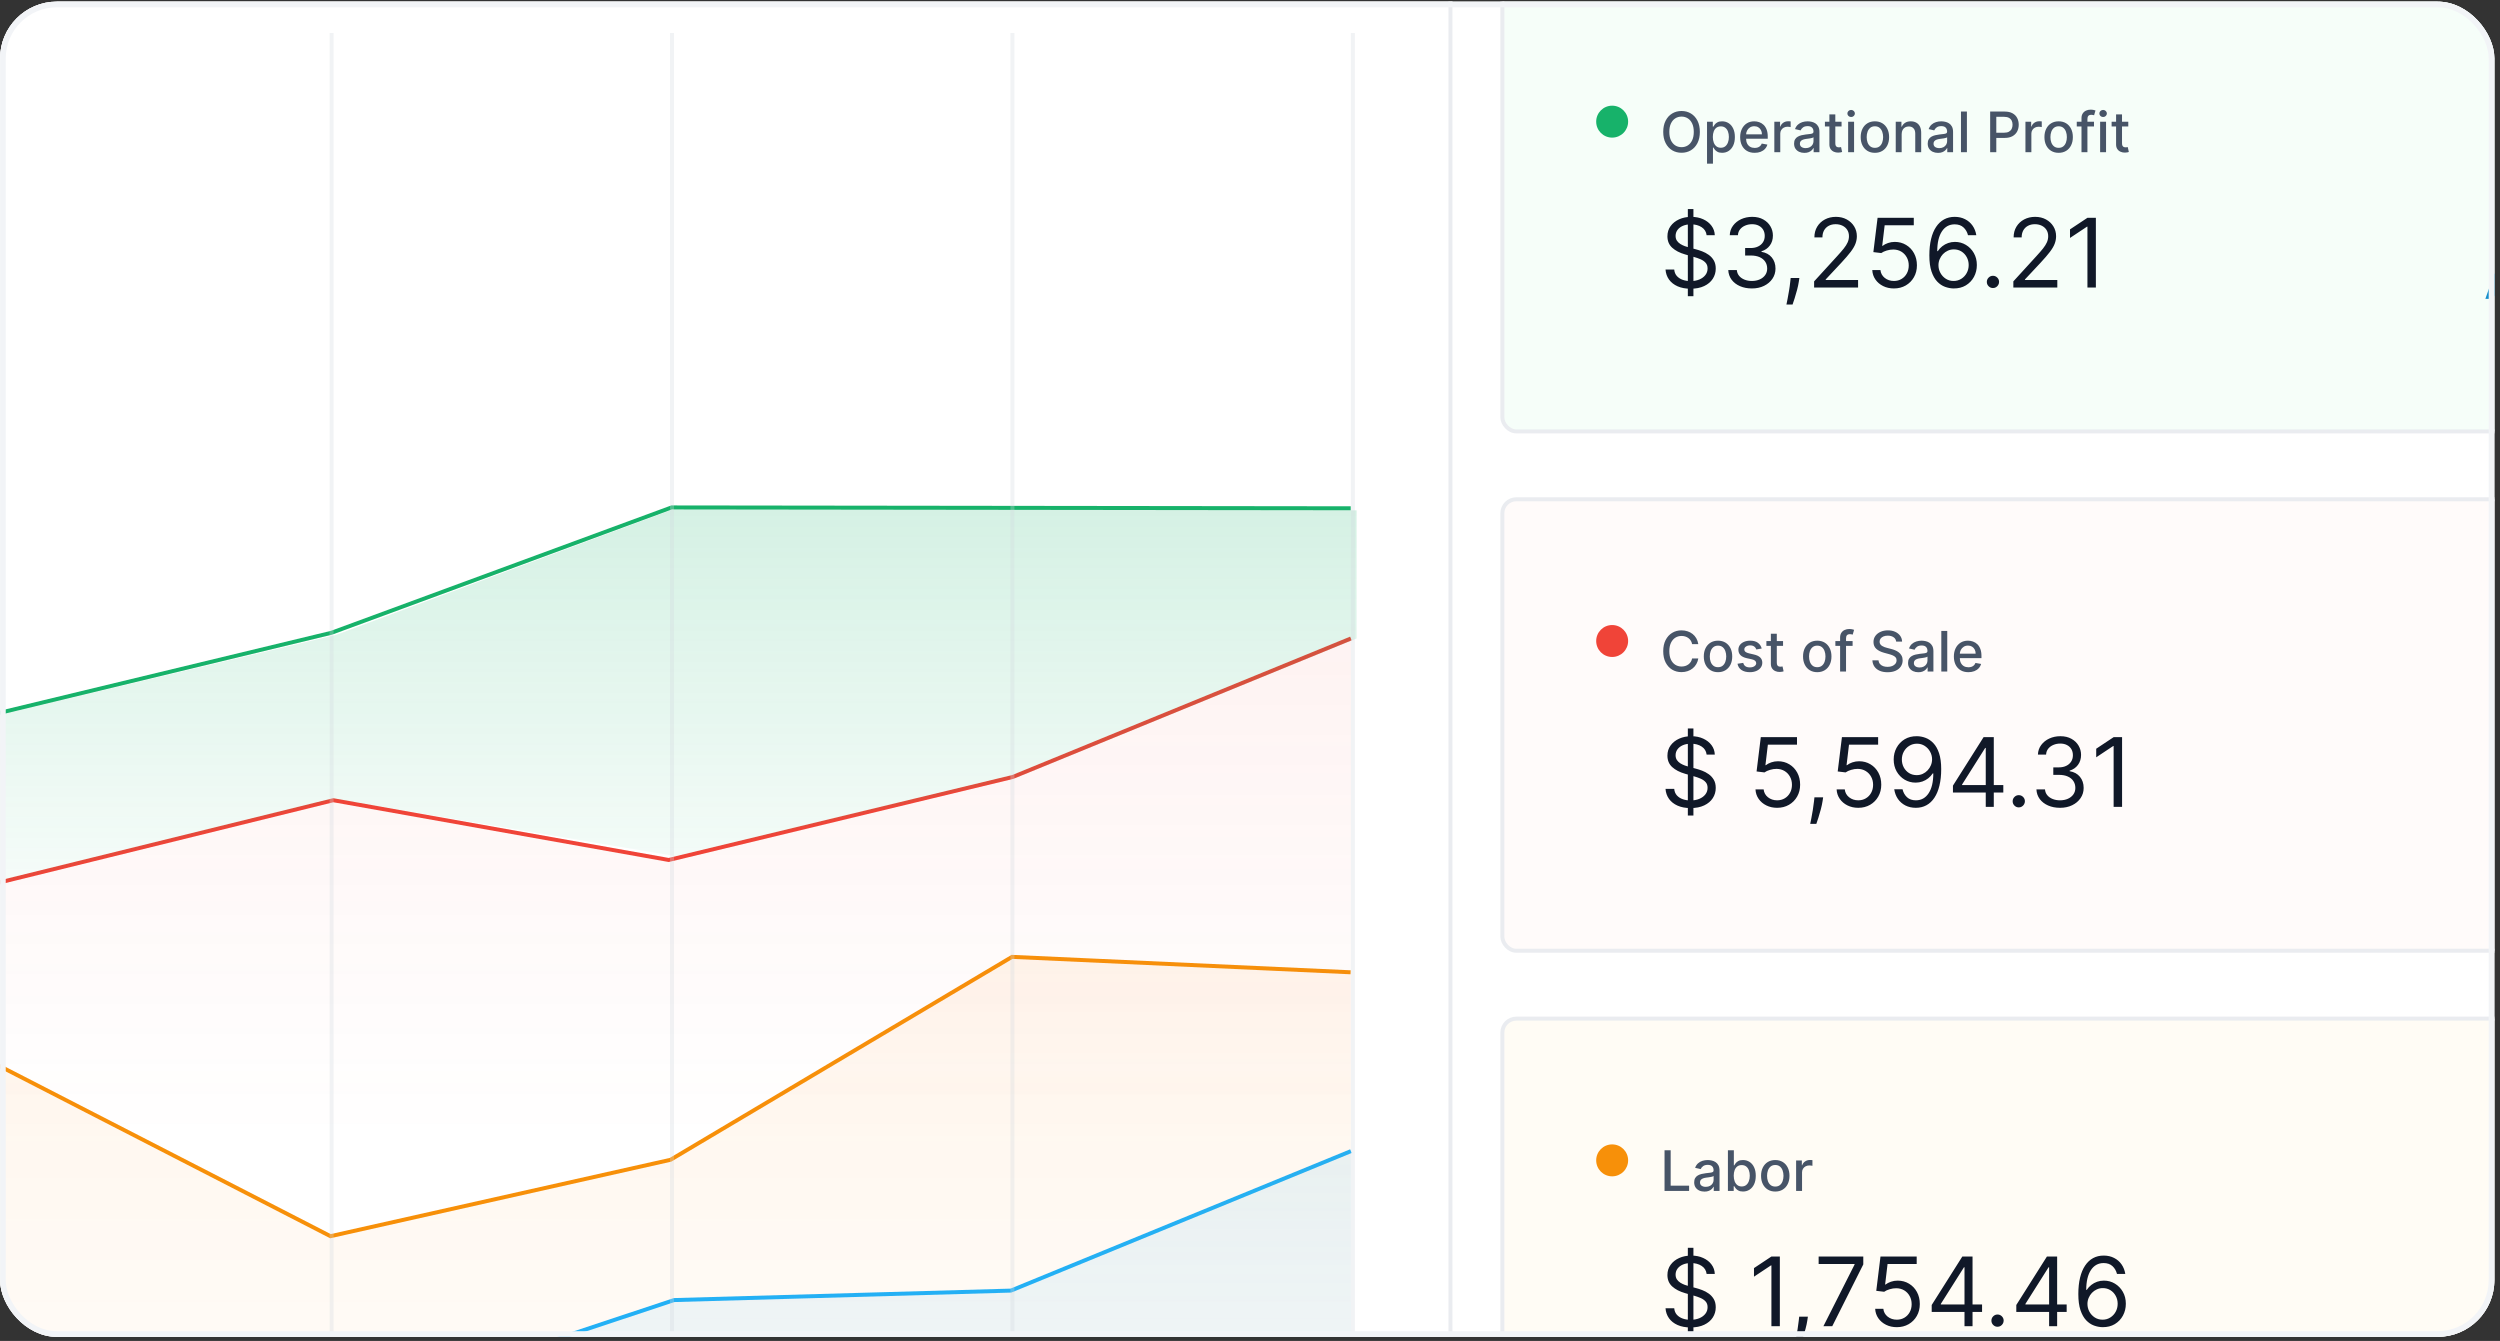<svg width="440" height="236" viewBox="0 0 440 236" fill="none" xmlns="http://www.w3.org/2000/svg">
<rect x="0" y="0" width="440" height="236" fill="#333333" stroke="none"/>
<g clip-path="url(#clip0_1_47569)">
<rect x="0.011" y="0.287" width="439" height="235" rx="10" fill="white"/>
<g clip-path="url(#clip1_1_47569)">
<g clip-path="url(#clip2_1_47569)">
<rect x="-438.369" y="-95.295" width="694" height="444" rx="2.811" fill="white"/>
<path opacity="0.4" d="M-361.446 267.406L-420.568 231.243V305.718H237.758V202.6L178.009 227.454L118.353 228.812L58.502 248.529L-1.486 272.835L-61.365 254.313L-121.387 253.059L-181.313 216.479L-240.987 223.659L-300.996 237.913L-361.446 267.406Z" fill="url(#paint0_linear_1_47569)" fill-opacity="0.5"/>
<path d="M-420.568 231.243L-360.62 267.406L-301.078 237.731L-241.151 223.476L-181.44 216.196L-121.24 252.895L-61.288 254.271L-1.446 273.013L58.787 248.689L118.637 228.812L177.917 227.146L237.758 202.6" stroke="#1AB2FF" stroke-width="0.703"/>
<path opacity="0.4" d="M-360.85 158.021L-420.568 199.705V305.687H237.727V171.061L178.374 168.2L117.85 204.103L58.106 217.728L-1.495 187.028L-61.583 225.176L-121.183 231.353L-241.321 198.292L-301.196 156.924L-360.85 158.021Z" fill="url(#paint1_linear_1_47569)" fill-opacity="0.2"/>
<path d="M-420.568 199.737L-360.637 158.184L-300.929 156.986L-241.081 198.484L-181.103 215.69L-121.126 231.305L-61.536 225.377L-1.171 187.061L58.161 217.569L118.009 204.123L178.116 168.409L237.706 171.122" stroke="#F79009" stroke-width="0.703"/>
<path opacity="0.4" d="M-360.81 120.958L-420.568 135.287V200.451H237.758V112.372L178.435 136.968L117.688 151.133L58.416 140.817L-1.154 155.82L-61.363 157.424L-180.817 132.043L-240.951 122.36L-300.64 93.039L-360.81 120.958Z" fill="url(#paint2_linear_1_47569)" fill-opacity="0.2"/>
<path d="M-420.568 135.287L-360.739 120.825L-300.64 92.867L-241.26 121.841L-180.972 131.697L-61.386 157.674L-1.332 155.621L58.661 140.839L117.688 151.355L178.237 136.747L237.758 112.372" stroke="#F04438" stroke-width="0.703"/>
<path d="M-420.568 112.373L-360.259 91.755L-300.894 75.973L-241.091 103.379L-181.21 85.674L-61.433 100.25L-1.492 125.806L58.336 111.367L118.204 89.306L237.727 89.458" stroke="#17B26A" stroke-width="0.703"/>
<path d="M-420.579 134.929V112.014L-360.303 91.562L-300.733 76.012L-240.861 103.731L-180.782 85.987C-132.425 91.274 -109.198 95.08 -60.841 100.367L-0.724 125.961L59.149 111.736L118.988 89.434L238.758 89.815V112.372L179.137 136.766L118.98 150.704L59.18 140.667L-0.877 155.622L-60.841 157.378L-180.925 131.352L-240.995 121.669L-300.126 92.868L-360.303 120.431L-420.579 134.929Z" fill="url(#paint3_linear_1_47569)" fill-opacity="0.2"/>
<line opacity="0.3" x1="58.361" y1="5.809" x2="58.361" y2="300.719" stroke="#D0D5DD" stroke-width="0.703"/>
<line opacity="0.3" x1="118.275" y1="5.809" x2="118.275" y2="300.719" stroke="#D0D5DD" stroke-width="0.703"/>
<line opacity="0.3" x1="178.19" y1="5.809" x2="178.19" y2="300.719" stroke="#D0D5DD" stroke-width="0.703"/>
<line opacity="0.3" x1="238.105" y1="5.809" x2="238.105" y2="300.719" stroke="#D0D5DD" stroke-width="0.703"/>
</g>
<rect x="-438.018" y="-94.944" width="693.297" height="443.297" rx="2.46" stroke="#EAECF0" stroke-width="0.703"/>
<rect x="264.415" y="-3.535" width="252.28" height="79.461" rx="2.46" fill="#F6FEF9"/>
<rect x="264.415" y="-3.535" width="252.28" height="79.461" rx="2.46" stroke="#EAECF0" stroke-width="0.703"/>
<circle cx="283.74" cy="21.41" r="2.811" fill="#17B26A"/>
<path d="M299.174 23.212C299.174 23.976 299.034 24.632 298.755 25.182C298.475 25.729 298.092 26.151 297.606 26.447C297.121 26.74 296.57 26.887 295.953 26.887C295.333 26.887 294.78 26.74 294.294 26.447C293.809 26.151 293.427 25.728 293.148 25.178C292.868 24.629 292.728 23.973 292.728 23.212C292.728 22.448 292.868 21.792 293.148 21.245C293.427 20.695 293.809 20.273 294.294 19.98C294.78 19.684 295.333 19.536 295.953 19.536C296.57 19.536 297.121 19.684 297.606 19.98C298.092 20.273 298.475 20.695 298.755 21.245C299.034 21.792 299.174 22.448 299.174 23.212ZM298.105 23.212C298.105 22.629 298.011 22.139 297.822 21.741C297.636 21.34 297.38 21.037 297.054 20.832C296.73 20.625 296.363 20.521 295.953 20.521C295.541 20.521 295.173 20.625 294.849 20.832C294.525 21.037 294.269 21.34 294.08 21.741C293.894 22.139 293.801 22.629 293.801 23.212C293.801 23.794 293.894 24.285 294.08 24.686C294.269 25.084 294.525 25.387 294.849 25.594C295.173 25.799 295.541 25.902 295.953 25.902C296.363 25.902 296.73 25.799 297.054 25.594C297.38 25.387 297.636 25.084 297.822 24.686C298.011 24.285 298.105 23.794 298.105 23.212ZM300.436 28.801V21.423H301.456V22.293H301.544C301.604 22.181 301.692 22.052 301.806 21.905C301.92 21.758 302.078 21.63 302.281 21.521C302.484 21.409 302.751 21.353 303.084 21.353C303.518 21.353 303.904 21.462 304.244 21.681C304.584 21.9 304.851 22.216 305.044 22.628C305.24 23.04 305.338 23.536 305.338 24.116C305.338 24.696 305.241 25.194 305.048 25.608C304.855 26.02 304.589 26.338 304.251 26.562C303.914 26.783 303.528 26.894 303.095 26.894C302.769 26.894 302.502 26.839 302.295 26.73C302.09 26.62 301.929 26.492 301.813 26.345C301.696 26.199 301.607 26.068 301.544 25.954H301.481V28.801H300.436ZM301.46 24.106C301.46 24.483 301.515 24.814 301.624 25.098C301.734 25.382 301.892 25.605 302.099 25.765C302.307 25.924 302.56 26.003 302.861 26.003C303.173 26.003 303.434 25.92 303.643 25.755C303.853 25.587 304.011 25.36 304.119 25.074C304.228 24.787 304.283 24.465 304.283 24.106C304.283 23.752 304.229 23.434 304.122 23.152C304.017 22.87 303.859 22.648 303.647 22.485C303.437 22.322 303.175 22.24 302.861 22.24C302.558 22.24 302.302 22.318 302.092 22.474C301.885 22.63 301.728 22.848 301.621 23.128C301.513 23.407 301.46 23.733 301.46 24.106ZM308.821 26.897C308.292 26.897 307.837 26.784 307.455 26.558C307.075 26.33 306.782 26.01 306.575 25.598C306.37 25.183 306.267 24.698 306.267 24.141C306.267 23.591 306.37 23.107 306.575 22.688C306.782 22.268 307.071 21.941 307.441 21.706C307.814 21.471 308.249 21.353 308.748 21.353C309.051 21.353 309.344 21.403 309.628 21.503C309.912 21.603 310.167 21.761 310.393 21.975C310.619 22.189 310.797 22.467 310.928 22.81C311.058 23.15 311.123 23.563 311.123 24.05V24.42H306.858V23.638H310.1C310.1 23.363 310.044 23.119 309.932 22.908C309.82 22.693 309.663 22.524 309.46 22.401C309.26 22.278 309.025 22.216 308.755 22.216C308.461 22.216 308.205 22.288 307.986 22.432C307.77 22.575 307.602 22.761 307.483 22.991C307.367 23.22 307.308 23.468 307.308 23.736V24.347C307.308 24.706 307.371 25.011 307.497 25.262C307.625 25.514 307.803 25.706 308.032 25.839C308.26 25.969 308.526 26.034 308.832 26.034C309.03 26.034 309.21 26.006 309.373 25.951C309.536 25.892 309.677 25.806 309.796 25.692C309.915 25.578 310.005 25.437 310.068 25.269L311.057 25.448C310.978 25.739 310.836 25.994 310.631 26.213C310.428 26.429 310.173 26.598 309.866 26.719C309.561 26.838 309.212 26.897 308.821 26.897ZM312.282 26.789V21.423H313.292V22.275H313.348C313.446 21.986 313.618 21.759 313.865 21.594C314.114 21.426 314.396 21.342 314.711 21.342C314.776 21.342 314.853 21.345 314.941 21.349C315.032 21.354 315.103 21.36 315.154 21.367V22.366C315.112 22.354 315.038 22.342 314.931 22.328C314.824 22.311 314.716 22.303 314.609 22.303C314.362 22.303 314.142 22.356 313.949 22.46C313.758 22.563 313.607 22.706 313.495 22.89C313.383 23.072 313.327 23.279 313.327 23.512V26.789H312.282ZM317.572 26.908C317.232 26.908 316.924 26.845 316.65 26.719C316.375 26.591 316.157 26.406 315.996 26.164C315.838 25.922 315.759 25.625 315.759 25.273C315.759 24.97 315.817 24.721 315.933 24.525C316.05 24.329 316.207 24.175 316.405 24.061C316.603 23.946 316.824 23.86 317.069 23.802C317.313 23.744 317.563 23.7 317.816 23.669C318.138 23.632 318.399 23.602 318.599 23.578C318.799 23.553 318.945 23.512 319.036 23.456C319.127 23.4 319.172 23.309 319.172 23.184V23.159C319.172 22.854 319.086 22.618 318.913 22.45C318.743 22.282 318.49 22.198 318.152 22.198C317.8 22.198 317.523 22.276 317.32 22.432C317.12 22.586 316.981 22.757 316.905 22.946L315.923 22.722C316.039 22.396 316.209 22.133 316.433 21.933C316.659 21.73 316.919 21.584 317.212 21.493C317.506 21.399 317.814 21.353 318.138 21.353C318.352 21.353 318.579 21.378 318.819 21.43C319.061 21.479 319.287 21.57 319.497 21.702C319.709 21.835 319.882 22.025 320.017 22.272C320.153 22.516 320.22 22.834 320.22 23.226V26.789H319.2V26.055H319.158C319.09 26.191 318.989 26.323 318.854 26.454C318.719 26.584 318.545 26.692 318.334 26.779C318.122 26.865 317.868 26.908 317.572 26.908ZM317.799 26.069C318.088 26.069 318.335 26.012 318.54 25.898C318.747 25.784 318.904 25.635 319.011 25.451C319.121 25.265 319.176 25.066 319.176 24.854V24.162C319.138 24.199 319.066 24.234 318.959 24.267C318.854 24.297 318.734 24.324 318.599 24.347C318.464 24.368 318.332 24.388 318.204 24.406C318.076 24.423 317.969 24.437 317.883 24.448C317.68 24.474 317.495 24.517 317.327 24.578C317.162 24.638 317.029 24.726 316.929 24.84C316.831 24.951 316.782 25.101 316.782 25.287C316.782 25.545 316.878 25.741 317.069 25.874C317.26 26.004 317.503 26.069 317.799 26.069ZM324.116 21.423V22.261H321.185V21.423H324.116ZM321.971 20.137H323.016V25.213C323.016 25.416 323.046 25.569 323.107 25.671C323.167 25.771 323.245 25.84 323.341 25.877C323.439 25.912 323.545 25.93 323.659 25.93C323.743 25.93 323.816 25.924 323.879 25.912C323.942 25.901 323.991 25.891 324.026 25.884L324.214 26.747C324.154 26.77 324.068 26.794 323.956 26.817C323.844 26.843 323.704 26.857 323.536 26.859C323.262 26.864 323.005 26.815 322.768 26.712C322.53 26.61 322.338 26.451 322.191 26.237C322.045 26.023 321.971 25.754 321.971 25.43V20.137ZM325.272 26.789V21.423H326.317V26.789H325.272ZM325.8 20.595C325.618 20.595 325.462 20.534 325.331 20.413C325.203 20.29 325.139 20.143 325.139 19.973C325.139 19.8 325.203 19.654 325.331 19.533C325.462 19.409 325.618 19.348 325.8 19.348C325.981 19.348 326.136 19.409 326.264 19.533C326.395 19.654 326.46 19.8 326.46 19.973C326.46 20.143 326.395 20.29 326.264 20.413C326.136 20.534 325.981 20.595 325.8 20.595ZM329.982 26.897C329.479 26.897 329.04 26.782 328.665 26.552C328.29 26.321 327.999 25.998 327.792 25.584C327.585 25.169 327.481 24.685 327.481 24.13C327.481 23.574 327.585 23.087 327.792 22.67C327.999 22.253 328.29 21.929 328.665 21.699C329.04 21.468 329.479 21.353 329.982 21.353C330.485 21.353 330.924 21.468 331.299 21.699C331.674 21.929 331.966 22.253 332.173 22.67C332.38 23.087 332.484 23.574 332.484 24.13C332.484 24.685 332.38 25.169 332.173 25.584C331.966 25.998 331.674 26.321 331.299 26.552C330.924 26.782 330.485 26.897 329.982 26.897ZM329.986 26.02C330.312 26.02 330.582 25.934 330.796 25.762C331.011 25.59 331.169 25.36 331.272 25.074C331.376 24.787 331.429 24.472 331.429 24.127C331.429 23.785 331.376 23.47 331.272 23.184C331.169 22.895 331.011 22.663 330.796 22.488C330.582 22.314 330.312 22.226 329.986 22.226C329.657 22.226 329.385 22.314 329.168 22.488C328.954 22.663 328.794 22.895 328.69 23.184C328.587 23.47 328.536 23.785 328.536 24.127C328.536 24.472 328.587 24.787 328.69 25.074C328.794 25.36 328.954 25.59 329.168 25.762C329.385 25.934 329.657 26.02 329.986 26.02ZM334.694 23.603V26.789H333.65V21.423H334.653V22.296H334.719C334.842 22.012 335.036 21.784 335.299 21.611C335.564 21.439 335.899 21.353 336.302 21.353C336.667 21.353 336.987 21.43 337.262 21.584C337.537 21.735 337.75 21.961 337.902 22.261C338.053 22.562 338.129 22.933 338.129 23.376V26.789H337.084V23.502C337.084 23.113 336.983 22.809 336.78 22.59C336.578 22.368 336.299 22.258 335.945 22.258C335.703 22.258 335.488 22.31 335.299 22.415C335.113 22.52 334.965 22.674 334.855 22.876C334.748 23.076 334.694 23.319 334.694 23.603ZM341.091 26.908C340.751 26.908 340.444 26.845 340.169 26.719C339.894 26.591 339.676 26.406 339.516 26.164C339.357 25.922 339.278 25.625 339.278 25.273C339.278 24.97 339.336 24.721 339.453 24.525C339.569 24.329 339.727 24.175 339.924 24.061C340.122 23.946 340.344 23.86 340.588 23.802C340.833 23.744 341.082 23.7 341.336 23.669C341.657 23.632 341.918 23.602 342.119 23.578C342.319 23.553 342.464 23.512 342.555 23.456C342.646 23.4 342.691 23.309 342.691 23.184V23.159C342.691 22.854 342.605 22.618 342.433 22.45C342.263 22.282 342.009 22.198 341.671 22.198C341.32 22.198 341.042 22.276 340.84 22.432C340.64 22.586 340.501 22.757 340.424 22.946L339.442 22.722C339.559 22.396 339.729 22.133 339.952 21.933C340.178 21.73 340.438 21.584 340.732 21.493C341.025 21.399 341.334 21.353 341.657 21.353C341.872 21.353 342.099 21.378 342.339 21.43C342.581 21.479 342.807 21.57 343.016 21.702C343.228 21.835 343.402 22.025 343.537 22.272C343.672 22.516 343.74 22.834 343.74 23.226V26.789H342.719V26.055H342.678C342.61 26.191 342.509 26.323 342.374 26.454C342.238 26.584 342.065 26.692 341.853 26.779C341.641 26.865 341.387 26.908 341.091 26.908ZM341.318 26.069C341.607 26.069 341.854 26.012 342.059 25.898C342.266 25.784 342.424 25.635 342.531 25.451C342.64 25.265 342.695 25.066 342.695 24.854V24.162C342.658 24.199 342.586 24.234 342.478 24.267C342.374 24.297 342.254 24.324 342.119 24.347C341.983 24.368 341.852 24.388 341.724 24.406C341.596 24.423 341.488 24.437 341.402 24.448C341.2 24.474 341.015 24.517 340.847 24.578C340.681 24.638 340.549 24.726 340.449 24.84C340.351 24.951 340.302 25.101 340.302 25.287C340.302 25.545 340.397 25.741 340.588 25.874C340.779 26.004 341.023 26.069 341.318 26.069ZM346.176 19.634V26.789H345.131V19.634H346.176ZM350.268 26.789V19.634H352.819C353.375 19.634 353.837 19.735 354.202 19.938C354.568 20.141 354.842 20.418 355.023 20.77C355.205 21.119 355.296 21.512 355.296 21.95C355.296 22.39 355.204 22.787 355.02 23.138C354.838 23.488 354.563 23.765 354.195 23.97C353.83 24.172 353.37 24.274 352.815 24.274H351.061V23.358H352.717C353.069 23.358 353.354 23.298 353.573 23.177C353.792 23.053 353.953 22.886 354.056 22.674C354.158 22.462 354.209 22.221 354.209 21.95C354.209 21.68 354.158 21.44 354.056 21.231C353.953 21.021 353.791 20.857 353.57 20.738C353.351 20.619 353.062 20.56 352.703 20.56H351.348V26.789H350.268ZM356.478 26.789V21.423H357.487V22.275H357.543C357.641 21.986 357.813 21.759 358.06 21.594C358.309 21.426 358.591 21.342 358.906 21.342C358.971 21.342 359.048 21.345 359.136 21.349C359.227 21.354 359.298 21.36 359.349 21.367V22.366C359.307 22.354 359.233 22.342 359.126 22.328C359.019 22.311 358.911 22.303 358.804 22.303C358.557 22.303 358.337 22.356 358.144 22.46C357.953 22.563 357.802 22.706 357.69 22.89C357.578 23.072 357.522 23.279 357.522 23.512V26.789H356.478ZM362.322 26.897C361.819 26.897 361.379 26.782 361.004 26.552C360.629 26.321 360.338 25.998 360.131 25.584C359.924 25.169 359.82 24.685 359.82 24.13C359.82 23.574 359.924 23.087 360.131 22.67C360.338 22.253 360.629 21.929 361.004 21.699C361.379 21.468 361.819 21.353 362.322 21.353C362.825 21.353 363.264 21.468 363.639 21.699C364.014 21.929 364.305 22.253 364.512 22.67C364.719 23.087 364.823 23.574 364.823 24.13C364.823 24.685 364.719 25.169 364.512 25.584C364.305 25.998 364.014 26.321 363.639 26.552C363.264 26.782 362.825 26.897 362.322 26.897ZM362.325 26.02C362.651 26.02 362.921 25.934 363.136 25.762C363.35 25.59 363.508 25.36 363.611 25.074C363.716 24.787 363.768 24.472 363.768 24.127C363.768 23.785 363.716 23.47 363.611 23.184C363.508 22.895 363.35 22.663 363.136 22.488C362.921 22.314 362.651 22.226 362.325 22.226C361.997 22.226 361.724 22.314 361.508 22.488C361.293 22.663 361.134 22.895 361.029 23.184C360.926 23.47 360.875 23.785 360.875 24.127C360.875 24.472 360.926 24.787 361.029 25.074C361.134 25.36 361.293 25.59 361.508 25.762C361.724 25.934 361.997 26.02 362.325 26.02ZM368.543 21.423V22.261H365.51V21.423H368.543ZM366.342 26.789V20.801C366.342 20.465 366.415 20.187 366.562 19.966C366.709 19.742 366.903 19.576 367.145 19.466C367.388 19.355 367.651 19.299 367.935 19.299C368.145 19.299 368.324 19.316 368.473 19.351C368.622 19.384 368.733 19.414 368.805 19.442L368.56 20.287C368.512 20.273 368.449 20.257 368.372 20.238C368.295 20.217 368.202 20.207 368.092 20.207C367.838 20.207 367.657 20.27 367.547 20.396C367.44 20.521 367.387 20.703 367.387 20.941V26.789H366.342ZM369.621 26.789V21.423H370.665V26.789H369.621ZM370.148 20.595C369.967 20.595 369.811 20.534 369.68 20.413C369.552 20.29 369.488 20.143 369.488 19.973C369.488 19.8 369.552 19.654 369.68 19.533C369.811 19.409 369.967 19.348 370.148 19.348C370.33 19.348 370.485 19.409 370.613 19.533C370.743 19.654 370.809 19.8 370.809 19.973C370.809 20.143 370.743 20.29 370.613 20.413C370.485 20.534 370.33 20.595 370.148 20.595ZM374.576 21.423V22.261H371.644V21.423H374.576ZM372.431 20.137H373.475V25.213C373.475 25.416 373.505 25.569 373.566 25.671C373.627 25.771 373.705 25.84 373.8 25.877C373.898 25.912 374.004 25.93 374.118 25.93C374.202 25.93 374.275 25.924 374.338 25.912C374.401 25.901 374.45 25.891 374.485 25.884L374.674 26.747C374.613 26.77 374.527 26.794 374.415 26.817C374.303 26.843 374.163 26.857 373.996 26.859C373.721 26.864 373.465 26.815 373.227 26.712C372.99 26.61 372.797 26.451 372.651 26.237C372.504 26.023 372.431 25.754 372.431 25.43V20.137Z" fill="#475467"/>
<path d="M297.06 52.133V36.801H298.042V52.133H297.06ZM300.366 41.4C300.294 40.793 300.003 40.322 299.492 39.987C298.981 39.651 298.354 39.484 297.611 39.484C297.068 39.484 296.593 39.572 296.186 39.747C295.782 39.923 295.467 40.164 295.239 40.472C295.016 40.779 294.904 41.129 294.904 41.52C294.904 41.847 294.982 42.129 295.137 42.364C295.297 42.596 295.501 42.79 295.748 42.946C295.996 43.097 296.255 43.223 296.527 43.323C296.798 43.419 297.048 43.496 297.276 43.556L298.521 43.892C298.841 43.976 299.196 44.091 299.587 44.239C299.983 44.387 300.36 44.589 300.719 44.844C301.083 45.096 301.382 45.419 301.618 45.814C301.853 46.209 301.971 46.695 301.971 47.27C301.971 47.932 301.797 48.531 301.45 49.066C301.107 49.601 300.604 50.027 299.941 50.342C299.282 50.657 298.481 50.815 297.539 50.815C296.661 50.815 295.9 50.673 295.257 50.39C294.618 50.106 294.115 49.711 293.748 49.204C293.385 48.697 293.179 48.108 293.131 47.437H294.664C294.704 47.901 294.86 48.284 295.132 48.587C295.407 48.887 295.754 49.11 296.174 49.258C296.597 49.402 297.052 49.474 297.539 49.474C298.106 49.474 298.615 49.382 299.066 49.198C299.518 49.011 299.875 48.751 300.138 48.42C300.402 48.084 300.534 47.693 300.534 47.246C300.534 46.838 300.42 46.507 300.192 46.252C299.965 45.996 299.665 45.788 299.294 45.629C298.923 45.469 298.521 45.329 298.09 45.209L296.581 44.778C295.623 44.503 294.864 44.109 294.305 43.598C293.746 43.087 293.467 42.418 293.467 41.592C293.467 40.905 293.652 40.306 294.024 39.795C294.399 39.28 294.902 38.881 295.533 38.597C296.168 38.31 296.876 38.166 297.659 38.166C298.449 38.166 299.152 38.308 299.767 38.591C300.382 38.871 300.869 39.254 301.228 39.741C301.592 40.228 301.783 40.781 301.803 41.4H300.366ZM308.342 50.767C307.552 50.767 306.847 50.632 306.228 50.36C305.613 50.089 305.124 49.711 304.761 49.228C304.401 48.741 304.206 48.176 304.174 47.533H305.683C305.715 47.928 305.851 48.27 306.09 48.557C306.33 48.841 306.643 49.06 307.03 49.216C307.418 49.372 307.847 49.45 308.318 49.45C308.845 49.45 309.312 49.358 309.72 49.174C310.127 48.99 310.446 48.735 310.678 48.408C310.909 48.08 311.025 47.701 311.025 47.27C311.025 46.818 310.913 46.421 310.69 46.078C310.466 45.73 310.139 45.459 309.708 45.263C309.276 45.068 308.749 44.97 308.126 44.97H307.144V43.652H308.126C308.614 43.652 309.041 43.564 309.408 43.389C309.78 43.213 310.069 42.965 310.277 42.646C310.488 42.327 310.594 41.951 310.594 41.52C310.594 41.105 310.502 40.743 310.319 40.436C310.135 40.129 309.875 39.889 309.54 39.717C309.209 39.546 308.817 39.46 308.366 39.46C307.943 39.46 307.544 39.538 307.168 39.693C306.797 39.845 306.493 40.067 306.258 40.358C306.022 40.646 305.895 40.993 305.875 41.4H304.437C304.461 40.757 304.655 40.194 305.018 39.711C305.381 39.224 305.857 38.845 306.444 38.573C307.034 38.302 307.683 38.166 308.39 38.166C309.149 38.166 309.799 38.32 310.342 38.627C310.886 38.931 311.303 39.332 311.594 39.831C311.886 40.33 312.031 40.869 312.031 41.448C312.031 42.139 311.85 42.728 311.486 43.215C311.127 43.702 310.638 44.039 310.019 44.227V44.323C310.794 44.451 311.399 44.78 311.834 45.311C312.269 45.838 312.487 46.491 312.487 47.27C312.487 47.936 312.305 48.535 311.942 49.066C311.582 49.593 311.091 50.009 310.468 50.312C309.845 50.616 309.137 50.767 308.342 50.767ZM316.69 48.923L316.594 49.569C316.526 50.025 316.422 50.512 316.282 51.031C316.146 51.55 316.005 52.039 315.857 52.498C315.709 52.957 315.587 53.323 315.492 53.594H314.414C314.466 53.339 314.533 53.001 314.617 52.582C314.701 52.163 314.785 51.694 314.869 51.175C314.957 50.66 315.029 50.133 315.084 49.593L315.156 48.923H316.69ZM319.284 50.6V49.522L323.333 45.09C323.808 44.571 324.199 44.119 324.507 43.736C324.814 43.349 325.042 42.985 325.19 42.646C325.341 42.303 325.417 41.943 325.417 41.568C325.417 41.137 325.313 40.763 325.106 40.448C324.902 40.133 324.623 39.889 324.267 39.717C323.912 39.546 323.513 39.46 323.069 39.46C322.598 39.46 322.187 39.558 321.836 39.753C321.488 39.945 321.219 40.214 321.027 40.562C320.839 40.909 320.746 41.316 320.746 41.784H319.332C319.332 41.065 319.498 40.434 319.829 39.891C320.161 39.348 320.612 38.925 321.183 38.621C321.758 38.318 322.403 38.166 323.117 38.166C323.836 38.166 324.473 38.318 325.028 38.621C325.583 38.925 326.018 39.334 326.334 39.849C326.649 40.364 326.807 40.937 326.807 41.568C326.807 42.019 326.725 42.46 326.561 42.892C326.401 43.319 326.122 43.796 325.723 44.323C325.327 44.846 324.778 45.485 324.076 46.239L321.321 49.186V49.282H327.022V50.6H319.284ZM333.329 50.767C332.626 50.767 331.993 50.628 331.43 50.348C330.867 50.069 330.416 49.685 330.077 49.198C329.737 48.711 329.552 48.156 329.52 47.533H330.957C331.013 48.088 331.265 48.547 331.712 48.911C332.163 49.27 332.702 49.45 333.329 49.45C333.832 49.45 334.279 49.332 334.67 49.096C335.066 48.861 335.375 48.537 335.599 48.126C335.826 47.711 335.94 47.242 335.94 46.719C335.94 46.184 335.822 45.706 335.587 45.287C335.355 44.864 335.036 44.531 334.629 44.287C334.221 44.044 333.756 43.92 333.233 43.916C332.858 43.912 332.472 43.97 332.077 44.089C331.682 44.205 331.356 44.355 331.101 44.539L329.711 44.371L330.454 38.334H336.827V39.651H331.7L331.269 43.269H331.341C331.592 43.069 331.907 42.904 332.287 42.772C332.666 42.64 333.061 42.574 333.473 42.574C334.223 42.574 334.892 42.754 335.479 43.113C336.07 43.468 336.533 43.956 336.869 44.575C337.208 45.193 337.378 45.9 337.378 46.695C337.378 47.477 337.202 48.176 336.851 48.791C336.503 49.402 336.024 49.885 335.413 50.24C334.802 50.592 334.108 50.767 333.329 50.767ZM343.829 50.767C343.326 50.759 342.823 50.663 342.32 50.48C341.817 50.296 341.358 49.987 340.943 49.551C340.527 49.112 340.194 48.519 339.942 47.773C339.691 47.022 339.565 46.08 339.565 44.946C339.565 43.86 339.667 42.898 339.871 42.059C340.074 41.217 340.37 40.508 340.757 39.933C341.144 39.354 341.611 38.915 342.158 38.615C342.709 38.316 343.33 38.166 344.021 38.166C344.708 38.166 345.319 38.304 345.854 38.579C346.393 38.851 346.832 39.23 347.171 39.717C347.511 40.204 347.73 40.765 347.83 41.4H346.369C346.233 40.849 345.97 40.392 345.578 40.029C345.187 39.665 344.668 39.484 344.021 39.484C343.071 39.484 342.322 39.897 341.775 40.724C341.232 41.55 340.959 42.71 340.955 44.203H341.05C341.274 43.864 341.54 43.574 341.847 43.335C342.158 43.091 342.502 42.904 342.877 42.772C343.252 42.64 343.65 42.574 344.069 42.574C344.772 42.574 345.415 42.75 345.997 43.101C346.58 43.449 347.048 43.93 347.399 44.545C347.75 45.156 347.926 45.856 347.926 46.647C347.926 47.405 347.756 48.1 347.417 48.731C347.078 49.358 346.6 49.857 345.986 50.228C345.375 50.596 344.656 50.775 343.829 50.767ZM343.829 49.45C344.333 49.45 344.784 49.324 345.183 49.072C345.586 48.821 345.904 48.483 346.135 48.06C346.371 47.637 346.489 47.166 346.489 46.647C346.489 46.14 346.375 45.678 346.147 45.263C345.924 44.844 345.614 44.511 345.219 44.263C344.828 44.016 344.38 43.892 343.877 43.892C343.498 43.892 343.145 43.968 342.817 44.119C342.49 44.267 342.202 44.471 341.955 44.73C341.711 44.99 341.52 45.287 341.38 45.623C341.24 45.954 341.17 46.303 341.17 46.671C341.17 47.158 341.284 47.613 341.512 48.036C341.743 48.459 342.059 48.801 342.458 49.06C342.861 49.32 343.318 49.45 343.829 49.45ZM350.759 50.695C350.463 50.695 350.21 50.59 349.998 50.378C349.787 50.166 349.681 49.913 349.681 49.617C349.681 49.322 349.787 49.068 349.998 48.857C350.21 48.645 350.463 48.539 350.759 48.539C351.054 48.539 351.308 48.645 351.52 48.857C351.731 49.068 351.837 49.322 351.837 49.617C351.837 49.813 351.787 49.993 351.687 50.156C351.591 50.32 351.462 50.452 351.298 50.552C351.138 50.648 350.959 50.695 350.759 50.695ZM354.349 50.6V49.522L358.398 45.09C358.873 44.571 359.264 44.119 359.572 43.736C359.879 43.349 360.107 42.985 360.255 42.646C360.406 42.303 360.482 41.943 360.482 41.568C360.482 41.137 360.378 40.763 360.171 40.448C359.967 40.133 359.688 39.889 359.332 39.717C358.977 39.546 358.578 39.46 358.135 39.46C357.663 39.46 357.252 39.558 356.901 39.753C356.553 39.945 356.284 40.214 356.092 40.562C355.905 40.909 355.811 41.316 355.811 41.784H354.397C354.397 41.065 354.563 40.434 354.894 39.891C355.226 39.348 355.677 38.925 356.248 38.621C356.823 38.318 357.468 38.166 358.182 38.166C358.901 38.166 359.538 38.318 360.093 38.621C360.648 38.925 361.083 39.334 361.399 39.849C361.714 40.364 361.872 40.937 361.872 41.568C361.872 42.019 361.79 42.46 361.626 42.892C361.467 43.319 361.187 43.796 360.788 44.323C360.392 44.846 359.843 45.485 359.141 46.239L356.386 49.186V49.282H362.087V50.6H354.349ZM368.873 38.334V50.6H367.388V39.891H367.316L364.321 41.879V40.37L367.388 38.334H368.873Z" fill="#101828"/>
<g clip-path="url(#clip3_1_47569)">
<path d="M438.805 52.602H437.422L439.941 45.447H441.541L444.063 52.602H442.68L440.769 46.914H440.713L438.805 52.602ZM438.851 49.796H442.624V50.837H438.851V49.796ZM446.778 52.696C446.356 52.696 445.979 52.588 445.646 52.371C445.313 52.154 445.05 51.84 444.856 51.428C444.663 51.015 444.566 50.515 444.566 49.925C444.566 49.329 444.664 48.826 444.86 48.416C445.058 48.004 445.324 47.693 445.66 47.483C445.995 47.271 446.369 47.165 446.781 47.165C447.096 47.165 447.354 47.219 447.557 47.326C447.76 47.431 447.92 47.558 448.039 47.707C448.158 47.854 448.25 47.992 448.315 48.123H448.367V45.447H449.636V52.602H448.392V51.756H448.315C448.25 51.886 448.155 52.025 448.032 52.172C447.909 52.316 447.746 52.44 447.543 52.542C447.34 52.645 447.085 52.696 446.778 52.696ZM447.131 51.658C447.399 51.658 447.627 51.586 447.815 51.442C448.004 51.295 448.147 51.091 448.245 50.83C448.343 50.569 448.392 50.266 448.392 49.918C448.392 49.571 448.343 49.27 448.245 49.014C448.15 48.757 448.008 48.558 447.819 48.416C447.633 48.274 447.403 48.203 447.131 48.203C446.849 48.203 446.614 48.276 446.425 48.423C446.236 48.57 446.094 48.773 445.999 49.031C445.903 49.29 445.855 49.585 445.855 49.918C445.855 50.254 445.903 50.553 445.999 50.816C446.097 51.077 446.24 51.283 446.428 51.435C446.619 51.584 446.854 51.658 447.131 51.658ZM452.975 52.696C452.553 52.696 452.176 52.588 451.843 52.371C451.51 52.154 451.247 51.84 451.053 51.428C450.86 51.015 450.763 50.515 450.763 49.925C450.763 49.329 450.861 48.826 451.057 48.416C451.255 48.004 451.521 47.693 451.857 47.483C452.192 47.271 452.566 47.165 452.978 47.165C453.293 47.165 453.551 47.219 453.754 47.326C453.956 47.431 454.117 47.558 454.236 47.707C454.355 47.854 454.447 47.992 454.512 48.123H454.564V45.447H455.833V52.602H454.589V51.756H454.512C454.447 51.886 454.352 52.025 454.229 52.172C454.106 52.316 453.942 52.44 453.74 52.542C453.537 52.645 453.282 52.696 452.975 52.696ZM453.328 51.658C453.595 51.658 453.824 51.586 454.012 51.442C454.201 51.295 454.344 51.091 454.442 50.83C454.54 50.569 454.589 50.266 454.589 49.918C454.589 49.571 454.54 49.27 454.442 49.014C454.347 48.757 454.204 48.558 454.016 48.416C453.83 48.274 453.6 48.203 453.328 48.203C453.046 48.203 452.811 48.276 452.622 48.423C452.433 48.57 452.291 48.773 452.196 49.031C452.1 49.29 452.052 49.585 452.052 49.918C452.052 50.254 452.1 50.553 452.196 50.816C452.293 51.077 452.437 51.283 452.625 51.435C452.816 51.584 453.05 51.658 453.328 51.658ZM459.676 52.602V45.447H464.33V46.533H460.973V48.475H464.089V49.562H460.973V51.515H464.358V52.602H459.676ZM466.631 47.235L467.714 49.216L468.814 47.235H470.152L468.535 49.918L470.18 52.602H468.849L467.714 50.67L466.589 52.602H465.247L466.882 49.918L465.289 47.235H466.631ZM471.131 54.614V47.235H472.374V48.123H472.448C472.513 47.992 472.605 47.854 472.724 47.707C472.842 47.558 473.003 47.431 473.206 47.326C473.408 47.219 473.667 47.165 473.981 47.165C474.396 47.165 474.77 47.271 475.103 47.483C475.438 47.693 475.704 48.004 475.899 48.416C476.097 48.826 476.196 49.329 476.196 49.925C476.196 50.515 476.1 51.015 475.906 51.428C475.713 51.84 475.45 52.154 475.117 52.371C474.784 52.588 474.406 52.696 473.985 52.696C473.677 52.696 473.422 52.645 473.22 52.542C473.017 52.44 472.854 52.316 472.731 52.172C472.609 52.025 472.515 51.886 472.448 51.756H472.395V54.614H471.131ZM472.371 49.918C472.371 50.266 472.42 50.569 472.517 50.83C472.618 51.091 472.761 51.295 472.947 51.442C473.136 51.586 473.364 51.658 473.632 51.658C473.911 51.658 474.146 51.584 474.334 51.435C474.523 51.283 474.665 51.077 474.76 50.816C474.858 50.553 474.907 50.254 474.907 49.918C474.907 49.585 474.859 49.29 474.764 49.031C474.668 48.773 474.526 48.57 474.338 48.423C474.149 48.276 473.914 48.203 473.632 48.203C473.362 48.203 473.132 48.274 472.944 48.416C472.755 48.558 472.612 48.757 472.514 49.014C472.419 49.27 472.371 49.571 472.371 49.918ZM479.655 52.706C479.117 52.706 478.652 52.595 478.261 52.371C477.872 52.145 477.573 51.826 477.363 51.414C477.154 50.999 477.049 50.511 477.049 49.95C477.049 49.398 477.154 48.913 477.363 48.496C477.575 48.077 477.871 47.751 478.251 47.518C478.63 47.283 479.076 47.165 479.589 47.165C479.919 47.165 480.232 47.219 480.525 47.326C480.821 47.431 481.082 47.594 481.308 47.815C481.536 48.036 481.715 48.318 481.846 48.661C481.976 49.001 482.041 49.406 482.041 49.877V50.264H477.643V49.412H480.829C480.827 49.17 480.774 48.954 480.672 48.766C480.569 48.575 480.426 48.424 480.242 48.315C480.06 48.205 479.848 48.151 479.606 48.151C479.348 48.151 479.121 48.214 478.925 48.339C478.729 48.463 478.577 48.626 478.467 48.828C478.36 49.029 478.305 49.249 478.303 49.489V50.233C478.303 50.545 478.36 50.813 478.474 51.036C478.588 51.258 478.748 51.428 478.953 51.547C479.158 51.663 479.398 51.721 479.673 51.721C479.857 51.721 480.023 51.696 480.172 51.644C480.321 51.591 480.45 51.513 480.56 51.41C480.669 51.308 480.752 51.181 480.808 51.029L481.989 51.162C481.914 51.474 481.772 51.747 481.563 51.98C481.355 52.21 481.09 52.39 480.766 52.518C480.442 52.644 480.072 52.706 479.655 52.706ZM484.376 49.457V52.602H483.111V47.235H484.32V48.147H484.383C484.506 47.847 484.703 47.608 484.973 47.431C485.246 47.254 485.582 47.165 485.983 47.165C486.353 47.165 486.676 47.245 486.951 47.403C487.228 47.561 487.442 47.791 487.594 48.091C487.747 48.392 487.823 48.756 487.821 49.185V52.602H486.556V49.38C486.556 49.022 486.463 48.741 486.276 48.538C486.092 48.336 485.837 48.234 485.511 48.234C485.29 48.234 485.093 48.283 484.921 48.381C484.751 48.477 484.617 48.615 484.519 48.797C484.424 48.979 484.376 49.199 484.376 49.457ZM493.348 48.654L492.195 48.779C492.162 48.663 492.105 48.554 492.024 48.451C491.944 48.349 491.837 48.266 491.702 48.203C491.567 48.14 491.402 48.109 491.206 48.109C490.943 48.109 490.722 48.166 490.542 48.28C490.365 48.394 490.278 48.542 490.28 48.724C490.278 48.88 490.335 49.007 490.451 49.104C490.57 49.202 490.766 49.283 491.038 49.346L491.954 49.541C492.461 49.651 492.839 49.824 493.086 50.062C493.335 50.299 493.461 50.61 493.463 50.995C493.461 51.332 493.362 51.63 493.166 51.889C492.973 52.145 492.704 52.345 492.359 52.49C492.014 52.634 491.618 52.706 491.171 52.706C490.514 52.706 489.986 52.569 489.585 52.294C489.184 52.017 488.946 51.632 488.869 51.138L490.102 51.019C490.158 51.261 490.277 51.444 490.458 51.567C490.64 51.691 490.876 51.753 491.168 51.753C491.468 51.753 491.709 51.691 491.891 51.567C492.075 51.444 492.167 51.291 492.167 51.11C492.167 50.956 492.107 50.829 491.989 50.729C491.872 50.629 491.691 50.552 491.444 50.498L490.528 50.306C490.014 50.199 489.633 50.019 489.386 49.765C489.139 49.508 489.017 49.185 489.019 48.794C489.017 48.463 489.106 48.176 489.288 47.934C489.472 47.689 489.727 47.501 490.053 47.368C490.382 47.233 490.76 47.165 491.189 47.165C491.817 47.165 492.312 47.299 492.673 47.567C493.037 47.835 493.262 48.197 493.348 48.654ZM496.882 52.706C496.344 52.706 495.879 52.595 495.488 52.371C495.099 52.145 494.799 51.826 494.59 51.414C494.38 50.999 494.275 50.511 494.275 49.95C494.275 49.398 494.38 48.913 494.59 48.496C494.802 48.077 495.097 47.751 495.477 47.518C495.857 47.283 496.303 47.165 496.815 47.165C497.146 47.165 497.458 47.219 497.751 47.326C498.047 47.431 498.308 47.594 498.534 47.815C498.762 48.036 498.942 48.318 499.072 48.661C499.203 49.001 499.268 49.406 499.268 49.877V50.264H494.869V49.412H498.055C498.053 49.17 498.001 48.954 497.898 48.766C497.796 48.575 497.652 48.424 497.468 48.315C497.287 48.205 497.075 48.151 496.833 48.151C496.574 48.151 496.347 48.214 496.151 48.339C495.956 48.463 495.803 48.626 495.694 48.828C495.587 49.029 495.532 49.249 495.53 49.489V50.233C495.53 50.545 495.587 50.813 495.701 51.036C495.815 51.258 495.974 51.428 496.179 51.547C496.384 51.663 496.624 51.721 496.899 51.721C497.083 51.721 497.25 51.696 497.399 51.644C497.548 51.591 497.677 51.513 497.786 51.41C497.896 51.308 497.979 51.181 498.034 51.029L499.215 51.162C499.141 51.474 498.999 51.747 498.789 51.98C498.582 52.21 498.316 52.39 497.993 52.518C497.669 52.644 497.298 52.706 496.882 52.706Z" fill="#158ECC"/>
</g>
<rect x="264.415" y="87.871" width="252.28" height="79.461" rx="2.46" fill="#FFFBFA"/>
<rect x="264.415" y="87.871" width="252.28" height="79.461" rx="2.46" stroke="#EAECF0" stroke-width="0.703"/>
<circle cx="283.74" cy="112.817" r="2.811" fill="#F04438"/>
<path d="M298.902 113.367H297.812C297.77 113.134 297.692 112.929 297.578 112.752C297.463 112.575 297.324 112.425 297.158 112.301C296.993 112.178 296.808 112.085 296.603 112.022C296.4 111.959 296.185 111.928 295.957 111.928C295.544 111.928 295.175 112.031 294.849 112.239C294.525 112.446 294.269 112.75 294.08 113.15C293.894 113.551 293.801 114.04 293.801 114.618C293.801 115.2 293.894 115.692 294.08 116.092C294.269 116.493 294.526 116.796 294.853 117C295.179 117.205 295.545 117.308 295.953 117.308C296.179 117.308 296.393 117.278 296.596 117.217C296.801 117.154 296.986 117.062 297.151 116.941C297.317 116.82 297.456 116.672 297.571 116.497C297.687 116.32 297.767 116.118 297.812 115.889L298.902 115.893C298.843 116.245 298.73 116.568 298.563 116.864C298.397 117.158 298.184 117.412 297.923 117.626C297.665 117.838 297.369 118.002 297.036 118.118C296.703 118.235 296.34 118.293 295.946 118.293C295.326 118.293 294.774 118.146 294.29 117.853C293.806 117.557 293.424 117.134 293.144 116.585C292.867 116.035 292.728 115.379 292.728 114.618C292.728 113.854 292.868 113.198 293.148 112.651C293.427 112.101 293.809 111.68 294.294 111.386C294.778 111.09 295.329 110.942 295.946 110.942C296.326 110.942 296.68 110.997 297.008 111.107C297.339 111.214 297.636 111.372 297.899 111.582C298.162 111.789 298.38 112.043 298.552 112.343C298.725 112.642 298.841 112.983 298.902 113.367ZM302.37 118.304C301.867 118.304 301.428 118.188 301.053 117.958C300.678 117.727 300.387 117.405 300.179 116.99C299.972 116.575 299.869 116.091 299.869 115.537C299.869 114.98 299.972 114.493 300.179 114.076C300.387 113.659 300.678 113.336 301.053 113.105C301.428 112.874 301.867 112.759 302.37 112.759C302.873 112.759 303.312 112.874 303.687 113.105C304.062 113.336 304.353 113.659 304.561 114.076C304.768 114.493 304.872 114.98 304.872 115.537C304.872 116.091 304.768 116.575 304.561 116.99C304.353 117.405 304.062 117.727 303.687 117.958C303.312 118.188 302.873 118.304 302.37 118.304ZM302.374 117.427C302.7 117.427 302.97 117.341 303.184 117.168C303.398 116.996 303.557 116.766 303.659 116.48C303.764 116.193 303.816 115.878 303.816 115.533C303.816 115.191 303.764 114.876 303.659 114.59C303.557 114.301 303.398 114.069 303.184 113.895C302.97 113.72 302.7 113.633 302.374 113.633C302.045 113.633 301.773 113.72 301.556 113.895C301.342 114.069 301.182 114.301 301.077 114.59C300.975 114.876 300.924 115.191 300.924 115.533C300.924 115.878 300.975 116.193 301.077 116.48C301.182 116.766 301.342 116.996 301.556 117.168C301.773 117.341 302.045 117.427 302.374 117.427ZM310.059 114.139L309.112 114.307C309.072 114.186 309.009 114.07 308.923 113.961C308.839 113.852 308.725 113.762 308.581 113.692C308.437 113.622 308.256 113.587 308.039 113.587C307.744 113.587 307.497 113.654 307.299 113.786C307.101 113.917 307.002 114.086 307.002 114.293C307.002 114.472 307.068 114.617 307.201 114.726C307.334 114.836 307.548 114.925 307.844 114.995L308.696 115.191C309.19 115.305 309.558 115.481 309.8 115.718C310.042 115.956 310.164 116.264 310.164 116.644C310.164 116.966 310.07 117.252 309.884 117.504C309.7 117.753 309.443 117.948 309.112 118.091C308.784 118.233 308.403 118.304 307.97 118.304C307.369 118.304 306.878 118.176 306.499 117.919C306.119 117.661 305.886 117.294 305.8 116.819L306.81 116.665C306.873 116.928 307.002 117.127 307.197 117.262C307.393 117.395 307.648 117.462 307.963 117.462C308.305 117.462 308.579 117.391 308.784 117.249C308.989 117.104 309.091 116.928 309.091 116.721C309.091 116.553 309.028 116.412 308.902 116.298C308.779 116.184 308.589 116.098 308.333 116.04L307.425 115.841C306.924 115.726 306.553 115.545 306.314 115.296C306.076 115.046 305.957 114.731 305.957 114.349C305.957 114.032 306.046 113.755 306.223 113.517C306.4 113.28 306.644 113.095 306.956 112.962C307.268 112.827 307.626 112.759 308.029 112.759C308.609 112.759 309.065 112.885 309.398 113.136C309.732 113.386 309.952 113.72 310.059 114.139ZM313.817 112.829V113.668H310.886V112.829H313.817ZM311.672 111.543H312.717V116.62C312.717 116.822 312.747 116.975 312.807 117.077C312.868 117.177 312.946 117.246 313.041 117.283C313.139 117.318 313.245 117.336 313.359 117.336C313.443 117.336 313.517 117.33 313.58 117.318C313.642 117.307 313.691 117.297 313.726 117.29L313.915 118.153C313.854 118.177 313.768 118.2 313.656 118.223C313.545 118.249 313.405 118.263 313.237 118.265C312.962 118.27 312.706 118.221 312.469 118.118C312.231 118.016 312.039 117.858 311.892 117.643C311.745 117.429 311.672 117.16 311.672 116.836V111.543ZM319.837 118.304C319.334 118.304 318.895 118.188 318.52 117.958C318.145 117.727 317.853 117.405 317.646 116.99C317.439 116.575 317.335 116.091 317.335 115.537C317.335 114.98 317.439 114.493 317.646 114.076C317.853 113.659 318.145 113.336 318.52 113.105C318.895 112.874 319.334 112.759 319.837 112.759C320.34 112.759 320.779 112.874 321.154 113.105C321.529 113.336 321.82 113.659 322.027 114.076C322.235 114.493 322.338 114.98 322.338 115.537C322.338 116.091 322.235 116.575 322.027 116.99C321.82 117.405 321.529 117.727 321.154 117.958C320.779 118.188 320.34 118.304 319.837 118.304ZM319.84 117.427C320.166 117.427 320.436 117.341 320.651 117.168C320.865 116.996 321.023 116.766 321.126 116.48C321.231 116.193 321.283 115.878 321.283 115.533C321.283 115.191 321.231 114.876 321.126 114.59C321.023 114.301 320.865 114.069 320.651 113.895C320.436 113.72 320.166 113.633 319.84 113.633C319.512 113.633 319.239 113.72 319.023 113.895C318.808 114.069 318.649 114.301 318.544 114.59C318.442 114.876 318.39 115.191 318.39 115.533C318.39 115.878 318.442 116.193 318.544 116.48C318.649 116.766 318.808 116.996 319.023 117.168C319.239 117.341 319.512 117.427 319.84 117.427ZM326.058 112.829V113.668H323.026V112.829H326.058ZM323.857 118.195V112.207C323.857 111.872 323.93 111.593 324.077 111.372C324.224 111.149 324.418 110.982 324.661 110.873C324.903 110.761 325.166 110.705 325.45 110.705C325.66 110.705 325.839 110.722 325.988 110.757C326.137 110.79 326.248 110.82 326.32 110.848L326.076 111.694C326.027 111.68 325.964 111.663 325.887 111.645C325.81 111.624 325.717 111.613 325.607 111.613C325.354 111.613 325.172 111.676 325.062 111.802C324.955 111.928 324.902 112.109 324.902 112.347V118.195H323.857ZM333.726 112.92C333.689 112.589 333.535 112.333 333.265 112.151C332.994 111.967 332.654 111.875 332.244 111.875C331.951 111.875 331.697 111.922 331.483 112.015C331.269 112.106 331.102 112.232 330.983 112.392C330.867 112.551 330.809 112.731 330.809 112.934C330.809 113.104 330.848 113.251 330.927 113.374C331.009 113.497 331.115 113.601 331.245 113.685C331.378 113.766 331.52 113.835 331.672 113.891C331.823 113.945 331.968 113.989 332.108 114.024L332.807 114.206C333.035 114.261 333.269 114.337 333.509 114.433C333.749 114.528 333.972 114.654 334.177 114.81C334.381 114.966 334.547 115.159 334.673 115.39C334.801 115.62 334.865 115.896 334.865 116.218C334.865 116.623 334.76 116.983 334.55 117.297C334.343 117.612 334.041 117.86 333.645 118.042C333.252 118.223 332.776 118.314 332.217 118.314C331.681 118.314 331.217 118.229 330.826 118.059C330.435 117.889 330.128 117.648 329.907 117.336C329.686 117.021 329.564 116.649 329.54 116.218H330.623C330.644 116.476 330.728 116.692 330.875 116.864C331.024 117.034 331.214 117.161 331.444 117.245C331.677 117.327 331.932 117.367 332.21 117.367C332.515 117.367 332.786 117.32 333.024 117.224C333.263 117.126 333.452 116.991 333.59 116.819C333.727 116.644 333.796 116.44 333.796 116.207C333.796 115.995 333.735 115.822 333.614 115.687C333.495 115.552 333.333 115.44 333.128 115.351C332.926 115.263 332.696 115.185 332.44 115.117L331.595 114.887C331.022 114.731 330.568 114.501 330.232 114.199C329.899 113.896 329.733 113.495 329.733 112.997C329.733 112.584 329.844 112.225 330.068 111.917C330.292 111.61 330.594 111.371 330.976 111.201C331.358 111.029 331.789 110.942 332.269 110.942C332.753 110.942 333.181 111.027 333.551 111.197C333.924 111.367 334.217 111.602 334.432 111.9C334.646 112.195 334.758 112.536 334.767 112.92H333.726ZM337.633 118.314C337.293 118.314 336.985 118.251 336.71 118.125C336.435 117.997 336.218 117.812 336.057 117.57C335.899 117.328 335.819 117.031 335.819 116.679C335.819 116.376 335.878 116.127 335.994 115.931C336.111 115.736 336.268 115.581 336.466 115.467C336.664 115.353 336.885 115.266 337.13 115.208C337.374 115.15 337.623 115.106 337.877 115.075C338.199 115.038 338.459 115.008 338.66 114.985C338.86 114.959 339.006 114.918 339.096 114.862C339.187 114.806 339.233 114.716 339.233 114.59V114.565C339.233 114.26 339.147 114.024 338.974 113.856C338.804 113.688 338.55 113.605 338.213 113.605C337.861 113.605 337.584 113.683 337.381 113.839C337.181 113.992 337.042 114.164 336.965 114.352L335.984 114.129C336.1 113.803 336.27 113.539 336.494 113.339C336.72 113.136 336.979 112.99 337.273 112.899C337.566 112.806 337.875 112.759 338.199 112.759C338.413 112.759 338.64 112.785 338.88 112.836C339.122 112.885 339.348 112.976 339.558 113.109C339.77 113.241 339.943 113.431 340.078 113.678C340.213 113.923 340.281 114.24 340.281 114.632V118.195H339.261V117.462H339.219C339.151 117.597 339.05 117.729 338.915 117.86C338.78 117.99 338.606 118.099 338.394 118.185C338.182 118.271 337.928 118.314 337.633 118.314ZM337.86 117.476C338.149 117.476 338.395 117.419 338.6 117.304C338.808 117.19 338.965 117.041 339.072 116.857C339.181 116.671 339.236 116.472 339.236 116.26V115.568C339.199 115.605 339.127 115.64 339.02 115.673C338.915 115.703 338.795 115.73 338.66 115.753C338.525 115.774 338.393 115.794 338.265 115.813C338.137 115.829 338.03 115.843 337.944 115.855C337.741 115.88 337.556 115.923 337.388 115.984C337.223 116.044 337.09 116.132 336.99 116.246C336.892 116.358 336.843 116.507 336.843 116.693C336.843 116.952 336.939 117.147 337.13 117.28C337.321 117.41 337.564 117.476 337.86 117.476ZM342.717 111.04V118.195H341.672V111.04H342.717ZM346.435 118.304C345.906 118.304 345.451 118.191 345.069 117.965C344.689 117.736 344.396 117.416 344.189 117.004C343.984 116.589 343.881 116.104 343.881 115.547C343.881 114.997 343.984 114.513 344.189 114.094C344.396 113.674 344.685 113.347 345.055 113.112C345.428 112.877 345.863 112.759 346.362 112.759C346.664 112.759 346.958 112.809 347.242 112.909C347.526 113.01 347.781 113.167 348.007 113.381C348.233 113.595 348.411 113.874 348.542 114.216C348.672 114.556 348.737 114.969 348.737 115.456V115.827H344.472V115.044H347.714C347.714 114.769 347.658 114.526 347.546 114.314C347.434 114.1 347.277 113.931 347.074 113.807C346.874 113.684 346.639 113.622 346.369 113.622C346.075 113.622 345.819 113.694 345.6 113.839C345.383 113.981 345.216 114.167 345.097 114.398C344.98 114.626 344.922 114.874 344.922 115.142V115.753C344.922 116.112 344.985 116.417 345.111 116.669C345.239 116.92 345.417 117.112 345.645 117.245C345.874 117.375 346.14 117.441 346.445 117.441C346.643 117.441 346.824 117.413 346.987 117.357C347.15 117.299 347.291 117.212 347.41 117.098C347.528 116.984 347.619 116.843 347.682 116.676L348.671 116.854C348.592 117.145 348.45 117.4 348.245 117.619C348.042 117.835 347.787 118.004 347.48 118.125C347.174 118.244 346.826 118.304 346.435 118.304Z" fill="#475467"/>
<path d="M297.06 143.539V128.207H298.042V143.539H297.06ZM300.366 132.806C300.294 132.2 300.003 131.728 299.492 131.393C298.981 131.058 298.354 130.89 297.611 130.89C297.068 130.89 296.593 130.978 296.186 131.153C295.782 131.329 295.467 131.571 295.239 131.878C295.016 132.186 294.904 132.535 294.904 132.926C294.904 133.254 294.982 133.535 295.137 133.771C295.297 134.002 295.501 134.196 295.748 134.352C295.996 134.503 296.255 134.629 296.527 134.729C296.798 134.825 297.048 134.903 297.276 134.963L298.521 135.298C298.841 135.382 299.196 135.498 299.587 135.645C299.983 135.793 300.36 135.995 300.719 136.25C301.083 136.502 301.382 136.825 301.618 137.221C301.853 137.616 301.971 138.101 301.971 138.676C301.971 139.339 301.797 139.938 301.45 140.473C301.107 141.008 300.604 141.433 299.941 141.748C299.282 142.064 298.481 142.221 297.539 142.221C296.661 142.221 295.9 142.08 295.257 141.796C294.618 141.513 294.115 141.117 293.748 140.61C293.385 140.103 293.179 139.514 293.131 138.844H294.664C294.704 139.307 294.86 139.69 295.132 139.993C295.407 140.293 295.754 140.517 296.174 140.664C296.597 140.808 297.052 140.88 297.539 140.88C298.106 140.88 298.615 140.788 299.066 140.604C299.518 140.417 299.875 140.157 300.138 139.826C300.402 139.49 300.534 139.099 300.534 138.652C300.534 138.245 300.42 137.913 300.192 137.658C299.965 137.402 299.665 137.195 299.294 137.035C298.923 136.875 298.521 136.735 298.09 136.616L296.581 136.184C295.623 135.909 294.864 135.516 294.305 135.005C293.746 134.493 293.467 133.825 293.467 132.998C293.467 132.311 293.652 131.712 294.024 131.201C294.399 130.686 294.902 130.287 295.533 130.004C296.168 129.716 296.876 129.572 297.659 129.572C298.449 129.572 299.152 129.714 299.767 129.998C300.382 130.277 300.869 130.66 301.228 131.147C301.592 131.635 301.783 132.188 301.803 132.806H300.366ZM312.774 142.174C312.071 142.174 311.439 142.034 310.876 141.754C310.313 141.475 309.861 141.092 309.522 140.604C309.183 140.117 308.997 139.562 308.965 138.939H310.402C310.458 139.494 310.71 139.954 311.157 140.317C311.608 140.676 312.147 140.856 312.774 140.856C313.277 140.856 313.724 140.738 314.116 140.503C314.511 140.267 314.82 139.944 315.044 139.532C315.272 139.117 315.385 138.648 315.385 138.125C315.385 137.59 315.268 137.113 315.032 136.693C314.8 136.27 314.481 135.937 314.074 135.693C313.666 135.45 313.201 135.326 312.678 135.322C312.303 135.318 311.918 135.376 311.522 135.496C311.127 135.611 310.802 135.761 310.546 135.945L309.157 135.777L309.899 129.74H316.272V131.058H311.145L310.714 134.675H310.786C311.037 134.475 311.353 134.31 311.732 134.178C312.111 134.046 312.507 133.98 312.918 133.98C313.668 133.98 314.337 134.16 314.924 134.519C315.515 134.875 315.978 135.362 316.314 135.981C316.653 136.6 316.823 137.306 316.823 138.101C316.823 138.884 316.647 139.582 316.296 140.197C315.948 140.808 315.469 141.291 314.858 141.647C314.247 141.998 313.553 142.174 312.774 142.174ZM320.873 140.329L320.777 140.976C320.709 141.431 320.605 141.918 320.466 142.437C320.33 142.956 320.188 143.445 320.04 143.904C319.893 144.364 319.771 144.729 319.675 145H318.597C318.649 144.745 318.717 144.408 318.801 143.988C318.885 143.569 318.968 143.1 319.052 142.581C319.14 142.066 319.212 141.539 319.268 141L319.34 140.329H320.873ZM327.054 142.174C326.351 142.174 325.718 142.034 325.155 141.754C324.592 141.475 324.141 141.092 323.802 140.604C323.462 140.117 323.277 139.562 323.245 138.939H324.682C324.738 139.494 324.989 139.954 325.437 140.317C325.888 140.676 326.427 140.856 327.054 140.856C327.557 140.856 328.004 140.738 328.395 140.503C328.791 140.267 329.1 139.944 329.324 139.532C329.551 139.117 329.665 138.648 329.665 138.125C329.665 137.59 329.547 137.113 329.312 136.693C329.08 136.27 328.761 135.937 328.353 135.693C327.946 135.45 327.481 135.326 326.958 135.322C326.583 135.318 326.197 135.376 325.802 135.496C325.407 135.611 325.081 135.761 324.826 135.945L323.436 135.777L324.179 129.74H330.551V131.058H325.425L324.993 134.675H325.065C325.317 134.475 325.632 134.31 326.012 134.178C326.391 134.046 326.786 133.98 327.197 133.98C327.948 133.98 328.617 134.16 329.204 134.519C329.795 134.875 330.258 135.362 330.593 135.981C330.933 136.6 331.102 137.306 331.102 138.101C331.102 138.884 330.927 139.582 330.575 140.197C330.228 140.808 329.749 141.291 329.138 141.647C328.527 141.998 327.832 142.174 327.054 142.174ZM337.387 129.572C337.89 129.576 338.393 129.672 338.896 129.86C339.399 130.047 339.858 130.359 340.273 130.794C340.689 131.225 341.022 131.814 341.274 132.561C341.525 133.308 341.651 134.244 341.651 135.37C341.651 136.46 341.547 137.428 341.339 138.275C341.136 139.117 340.84 139.828 340.453 140.407C340.07 140.986 339.603 141.425 339.052 141.724C338.505 142.024 337.886 142.174 337.195 142.174C336.508 142.174 335.895 142.038 335.356 141.766C334.821 141.491 334.382 141.109 334.039 140.622C333.699 140.131 333.482 139.562 333.386 138.915H334.847C334.979 139.478 335.24 139.944 335.632 140.311C336.027 140.674 336.548 140.856 337.195 140.856C338.141 140.856 338.888 140.443 339.435 139.616C339.986 138.79 340.261 137.622 340.261 136.113H340.166C339.942 136.448 339.676 136.737 339.369 136.981C339.062 137.225 338.72 137.412 338.345 137.544C337.97 137.676 337.57 137.742 337.147 137.742C336.444 137.742 335.799 137.568 335.213 137.221C334.63 136.869 334.162 136.388 333.811 135.777C333.464 135.162 333.29 134.46 333.29 133.669C333.29 132.918 333.458 132.232 333.793 131.609C334.132 130.982 334.608 130.483 335.218 130.111C335.833 129.74 336.556 129.56 337.387 129.572ZM337.387 130.89C336.883 130.89 336.43 131.016 336.027 131.267C335.628 131.515 335.31 131.85 335.075 132.273C334.843 132.693 334.727 133.158 334.727 133.669C334.727 134.18 334.839 134.645 335.063 135.064C335.29 135.48 335.6 135.811 335.991 136.059C336.386 136.302 336.836 136.424 337.339 136.424C337.718 136.424 338.071 136.35 338.399 136.202C338.726 136.051 339.012 135.845 339.255 135.585C339.503 135.322 339.696 135.024 339.836 134.693C339.976 134.358 340.046 134.008 340.046 133.645C340.046 133.166 339.93 132.717 339.698 132.297C339.471 131.878 339.155 131.539 338.752 131.279C338.353 131.02 337.898 130.89 337.387 130.89ZM343.719 139.49V138.269L349.109 129.74H349.995V131.633H349.396L345.324 138.077V138.173H352.583V139.49H343.719ZM349.492 142.006V139.119V138.55V129.74H350.906V142.006H349.492ZM355.305 142.102C355.009 142.102 354.756 141.996 354.544 141.784C354.332 141.573 354.227 141.319 354.227 141.024C354.227 140.728 354.332 140.475 354.544 140.263C354.756 140.051 355.009 139.946 355.305 139.946C355.6 139.946 355.854 140.051 356.065 140.263C356.277 140.475 356.383 140.728 356.383 141.024C356.383 141.219 356.333 141.399 356.233 141.563C356.137 141.726 356.007 141.858 355.844 141.958C355.684 142.054 355.504 142.102 355.305 142.102ZM362.578 142.174C361.788 142.174 361.083 142.038 360.464 141.766C359.849 141.495 359.36 141.117 358.997 140.634C358.638 140.147 358.442 139.582 358.41 138.939H359.919C359.951 139.335 360.087 139.676 360.327 139.964C360.566 140.247 360.88 140.467 361.267 140.622C361.654 140.778 362.083 140.856 362.555 140.856C363.082 140.856 363.549 140.764 363.956 140.58C364.363 140.397 364.683 140.141 364.914 139.814C365.146 139.486 365.262 139.107 365.262 138.676C365.262 138.225 365.15 137.827 364.926 137.484C364.703 137.137 364.375 136.865 363.944 136.67C363.513 136.474 362.986 136.376 362.363 136.376H361.381V135.058H362.363C362.85 135.058 363.277 134.971 363.645 134.795C364.016 134.619 364.305 134.372 364.513 134.052C364.725 133.733 364.83 133.358 364.83 132.926C364.83 132.511 364.739 132.15 364.555 131.842C364.371 131.535 364.112 131.295 363.776 131.124C363.445 130.952 363.054 130.866 362.602 130.866C362.179 130.866 361.78 130.944 361.405 131.1C361.033 131.251 360.73 131.473 360.494 131.764C360.259 132.052 360.131 132.399 360.111 132.806H358.674C358.698 132.164 358.891 131.601 359.255 131.118C359.618 130.63 360.093 130.251 360.68 129.98C361.271 129.708 361.92 129.572 362.626 129.572C363.385 129.572 364.036 129.726 364.579 130.034C365.122 130.337 365.539 130.738 365.831 131.237C366.122 131.736 366.268 132.275 366.268 132.854C366.268 133.545 366.086 134.134 365.723 134.621C365.363 135.108 364.874 135.446 364.255 135.633V135.729C365.03 135.857 365.635 136.186 366.07 136.717C366.505 137.244 366.723 137.897 366.723 138.676C366.723 139.343 366.541 139.942 366.178 140.473C365.819 141 365.328 141.415 364.705 141.718C364.082 142.022 363.373 142.174 362.578 142.174ZM373.485 129.74V142.006H371.999V131.297H371.928L368.933 133.286V131.776L371.999 129.74H373.485Z" fill="#101828"/>
<rect x="264.415" y="179.279" width="252.28" height="79.461" rx="2.46" fill="#FFFCF5"/>
<rect x="264.415" y="179.279" width="252.28" height="79.461" rx="2.46" stroke="#EAECF0" stroke-width="0.703"/>
<circle cx="283.74" cy="204.225" r="2.811" fill="#F79009"/>
<path d="M292.959 209.604V202.448H294.038V208.674H297.281V209.604H292.959ZM299.99 209.722C299.65 209.722 299.342 209.659 299.068 209.534C298.793 209.406 298.575 209.22 298.414 208.978C298.256 208.736 298.177 208.439 298.177 208.087C298.177 207.784 298.235 207.535 298.351 207.34C298.468 207.144 298.625 206.989 298.823 206.875C299.021 206.761 299.242 206.675 299.487 206.616C299.731 206.558 299.981 206.514 300.235 206.484C300.556 206.446 300.817 206.416 301.017 206.393C301.217 206.367 301.363 206.326 301.454 206.271C301.545 206.215 301.59 206.124 301.59 205.998V205.974C301.59 205.668 301.504 205.432 301.332 205.264C301.162 205.097 300.908 205.013 300.57 205.013C300.218 205.013 299.941 205.091 299.738 205.247C299.538 205.401 299.4 205.572 299.323 205.76L298.341 205.537C298.457 205.211 298.627 204.948 298.851 204.747C299.077 204.545 299.337 204.398 299.63 204.307C299.924 204.214 300.232 204.167 300.556 204.167C300.77 204.167 300.997 204.193 301.237 204.244C301.479 204.293 301.705 204.384 301.915 204.517C302.127 204.649 302.3 204.839 302.436 205.086C302.571 205.331 302.638 205.649 302.638 206.04V209.604H301.618V208.87H301.576C301.509 209.005 301.407 209.138 301.272 209.268C301.137 209.399 300.964 209.507 300.752 209.593C300.54 209.679 300.286 209.722 299.99 209.722ZM300.217 208.884C300.506 208.884 300.753 208.827 300.958 208.713C301.165 208.599 301.322 208.449 301.429 208.265C301.539 208.079 301.594 207.88 301.594 207.668V206.976C301.556 207.014 301.484 207.048 301.377 207.081C301.272 207.111 301.152 207.138 301.017 207.161C300.882 207.182 300.75 207.202 300.622 207.221C300.494 207.237 300.387 207.251 300.301 207.263C300.098 207.288 299.913 207.331 299.745 207.392C299.58 207.453 299.447 207.54 299.347 207.654C299.249 207.766 299.2 207.915 299.2 208.101C299.2 208.36 299.296 208.555 299.487 208.688C299.678 208.819 299.921 208.884 300.217 208.884ZM304.113 209.604V202.448H305.158V205.107H305.221C305.281 204.995 305.369 204.866 305.483 204.719C305.597 204.573 305.755 204.445 305.958 204.335C306.161 204.223 306.429 204.167 306.762 204.167C307.195 204.167 307.581 204.277 307.921 204.496C308.262 204.715 308.528 205.03 308.722 205.443C308.917 205.855 309.015 206.351 309.015 206.931C309.015 207.511 308.918 208.008 308.725 208.423C308.532 208.835 308.266 209.153 307.928 209.376C307.591 209.598 307.205 209.708 306.772 209.708C306.446 209.708 306.179 209.654 305.972 209.544C305.767 209.435 305.606 209.307 305.49 209.16C305.373 209.013 305.284 208.883 305.221 208.769H305.134V209.604H304.113ZM305.137 206.92C305.137 207.298 305.192 207.628 305.301 207.913C305.411 208.197 305.569 208.419 305.776 208.58C305.984 208.738 306.238 208.817 306.538 208.817C306.85 208.817 307.111 208.735 307.321 208.569C307.53 208.402 307.689 208.175 307.796 207.888C307.905 207.602 307.96 207.279 307.96 206.92C307.96 206.566 307.906 206.248 307.799 205.967C307.694 205.685 307.536 205.462 307.324 205.299C307.114 205.136 306.852 205.055 306.538 205.055C306.235 205.055 305.979 205.133 305.769 205.289C305.562 205.445 305.405 205.663 305.298 205.942C305.191 206.222 305.137 206.548 305.137 206.92ZM312.448 209.712C311.945 209.712 311.506 209.597 311.131 209.366C310.756 209.135 310.465 208.813 310.258 208.398C310.051 207.984 309.947 207.499 309.947 206.945C309.947 206.388 310.051 205.901 310.258 205.484C310.465 205.068 310.756 204.744 311.131 204.513C311.506 204.283 311.945 204.167 312.448 204.167C312.952 204.167 313.391 204.283 313.766 204.513C314.141 204.744 314.432 205.068 314.639 205.484C314.846 205.901 314.95 206.388 314.95 206.945C314.95 207.499 314.846 207.984 314.639 208.398C314.432 208.813 314.141 209.135 313.766 209.366C313.391 209.597 312.952 209.712 312.448 209.712ZM312.452 208.835C312.778 208.835 313.048 208.749 313.262 208.576C313.477 208.404 313.635 208.175 313.738 207.888C313.842 207.602 313.895 207.286 313.895 206.941C313.895 206.599 313.842 206.285 313.738 205.998C313.635 205.709 313.477 205.477 313.262 205.303C313.048 205.128 312.778 205.041 312.452 205.041C312.124 205.041 311.851 205.128 311.634 205.303C311.42 205.477 311.261 205.709 311.156 205.998C311.053 206.285 311.002 206.599 311.002 206.941C311.002 207.286 311.053 207.602 311.156 207.888C311.261 208.175 311.42 208.404 311.634 208.576C311.851 208.749 312.124 208.835 312.452 208.835ZM316.116 209.604V204.237H317.126V205.09H317.181C317.279 204.801 317.452 204.574 317.699 204.408C317.948 204.241 318.23 204.157 318.544 204.157C318.609 204.157 318.686 204.159 318.775 204.164C318.865 204.169 318.936 204.174 318.988 204.181V205.181C318.946 205.169 318.871 205.156 318.764 205.142C318.657 205.126 318.55 205.118 318.443 205.118C318.196 205.118 317.976 205.17 317.782 205.275C317.591 205.377 317.44 205.521 317.328 205.705C317.216 205.886 317.161 206.094 317.161 206.326V209.604H316.116Z" fill="#475467"/>
<path d="M297.06 234.947V219.615H298.042V234.947H297.06ZM300.366 224.215C300.294 223.608 300.003 223.137 299.492 222.801C298.981 222.466 298.354 222.298 297.611 222.298C297.068 222.298 296.593 222.386 296.186 222.562C295.782 222.737 295.467 222.979 295.239 223.286C295.016 223.594 294.904 223.943 294.904 224.334C294.904 224.662 294.982 224.943 295.137 225.179C295.297 225.411 295.501 225.604 295.748 225.76C295.996 225.912 296.255 226.037 296.527 226.137C296.798 226.233 297.048 226.311 297.276 226.371L298.521 226.706C298.841 226.79 299.196 226.906 299.587 227.054C299.983 227.201 300.36 227.403 300.719 227.658C301.083 227.91 301.382 228.233 301.618 228.629C301.853 229.024 301.971 229.509 301.971 230.084C301.971 230.747 301.797 231.346 301.45 231.881C301.107 232.416 300.604 232.841 299.941 233.157C299.282 233.472 298.481 233.63 297.539 233.63C296.661 233.63 295.9 233.488 295.257 233.204C294.618 232.921 294.115 232.526 293.748 232.019C293.385 231.512 293.179 230.923 293.131 230.252H294.664C294.704 230.715 294.86 231.098 295.132 231.402C295.407 231.701 295.754 231.925 296.174 232.072C296.597 232.216 297.052 232.288 297.539 232.288C298.106 232.288 298.615 232.196 299.066 232.013C299.518 231.825 299.875 231.565 300.138 231.234C300.402 230.899 300.534 230.507 300.534 230.06C300.534 229.653 300.42 229.321 300.192 229.066C299.965 228.81 299.665 228.603 299.294 228.443C298.923 228.283 298.521 228.144 298.09 228.024L296.581 227.593C295.623 227.317 294.864 226.924 294.305 226.413C293.746 225.902 293.467 225.233 293.467 224.406C293.467 223.72 293.652 223.121 294.024 222.61C294.399 222.095 294.902 221.695 295.533 221.412C296.168 221.124 296.876 220.981 297.659 220.981C298.449 220.981 299.152 221.122 299.767 221.406C300.382 221.685 300.869 222.069 301.228 222.556C301.592 223.043 301.783 223.596 301.803 224.215H300.366ZM313.253 221.148V233.414H311.768V222.705H311.696L308.701 224.694V223.185L311.768 221.148H313.253ZM318.188 231.737L318.092 232.384C318.025 232.839 317.921 233.326 317.781 233.845C317.645 234.364 317.504 234.853 317.356 235.313C317.208 235.772 317.086 236.137 316.99 236.409H315.912C315.964 236.153 316.032 235.816 316.116 235.396C316.2 234.977 316.284 234.508 316.368 233.989C316.455 233.474 316.527 232.947 316.583 232.408L316.655 231.737H318.188ZM320.919 233.414L326.405 222.562V222.466H320.081V221.148H327.939V222.538L322.477 233.414H320.919ZM333.839 233.582C333.137 233.582 332.504 233.442 331.941 233.163C331.378 232.883 330.927 232.5 330.587 232.013C330.248 231.525 330.062 230.97 330.03 230.348H331.468C331.524 230.903 331.775 231.362 332.222 231.725C332.674 232.084 333.213 232.264 333.839 232.264C334.343 232.264 334.79 232.146 335.181 231.911C335.576 231.675 335.886 231.352 336.109 230.941C336.337 230.525 336.451 230.056 336.451 229.533C336.451 228.998 336.333 228.521 336.097 228.102C335.866 227.678 335.546 227.345 335.139 227.101C334.732 226.858 334.267 226.734 333.744 226.73C333.368 226.726 332.983 226.784 332.588 226.904C332.192 227.02 331.867 227.169 331.612 227.353L330.222 227.185L330.965 221.148H337.337V222.466H332.21L331.779 226.083H331.851C332.103 225.884 332.418 225.718 332.797 225.586C333.177 225.454 333.572 225.389 333.983 225.389C334.734 225.389 335.403 225.568 335.99 225.928C336.581 226.283 337.044 226.77 337.379 227.389C337.718 228.008 337.888 228.715 337.888 229.509C337.888 230.292 337.712 230.99 337.361 231.605C337.014 232.216 336.535 232.699 335.924 233.055C335.313 233.406 334.618 233.582 333.839 233.582ZM339.98 230.899V229.677L345.37 221.148H346.257V223.041H345.658L341.585 229.485V229.581H348.844V230.899H339.98ZM345.753 233.414V230.527V229.958V221.148H347.167V233.414H345.753ZM351.566 233.51C351.27 233.51 351.017 233.404 350.805 233.192C350.594 232.981 350.488 232.727 350.488 232.432C350.488 232.136 350.594 231.883 350.805 231.671C351.017 231.46 351.27 231.354 351.566 231.354C351.861 231.354 352.115 231.46 352.327 231.671C352.538 231.883 352.644 232.136 352.644 232.432C352.644 232.627 352.594 232.807 352.494 232.971C352.398 233.135 352.269 233.266 352.105 233.366C351.945 233.462 351.766 233.51 351.566 233.51ZM354.869 230.899V229.677L360.259 221.148H361.146V223.041H360.547L356.474 229.485V229.581H363.733V230.899H354.869ZM360.643 233.414V230.527V229.958V221.148H362.056V233.414H360.643ZM370.05 233.582C369.547 233.574 369.044 233.478 368.541 233.294C368.038 233.111 367.578 232.801 367.163 232.366C366.748 231.927 366.415 231.334 366.163 230.587C365.911 229.837 365.786 228.894 365.786 227.76C365.786 226.674 365.888 225.712 366.091 224.874C366.295 224.031 366.59 223.322 366.978 222.747C367.365 222.168 367.832 221.729 368.379 221.43C368.93 221.13 369.551 220.981 370.242 220.981C370.928 220.981 371.539 221.118 372.074 221.394C372.613 221.665 373.053 222.045 373.392 222.532C373.731 223.019 373.951 223.58 374.051 224.215H372.589C372.454 223.664 372.19 223.207 371.799 222.843C371.408 222.48 370.888 222.298 370.242 222.298C369.291 222.298 368.543 222.711 367.996 223.538C367.453 224.364 367.179 225.524 367.175 227.018H367.271C367.495 226.678 367.76 226.389 368.068 226.149C368.379 225.906 368.722 225.718 369.098 225.586C369.473 225.454 369.87 225.389 370.29 225.389C370.992 225.389 371.635 225.564 372.218 225.916C372.801 226.263 373.268 226.744 373.62 227.359C373.971 227.97 374.147 228.671 374.147 229.461C374.147 230.22 373.977 230.915 373.637 231.545C373.298 232.172 372.821 232.671 372.206 233.043C371.595 233.41 370.876 233.59 370.05 233.582ZM370.05 232.264C370.553 232.264 371.004 232.138 371.404 231.887C371.807 231.635 372.124 231.298 372.356 230.875C372.591 230.451 372.709 229.98 372.709 229.461C372.709 228.954 372.595 228.493 372.368 228.078C372.144 227.658 371.835 227.325 371.439 227.078C371.048 226.83 370.601 226.706 370.098 226.706C369.719 226.706 369.365 226.782 369.038 226.934C368.71 227.082 368.423 227.285 368.175 227.545C367.932 227.804 367.74 228.102 367.6 228.437C367.461 228.768 367.391 229.118 367.391 229.485C367.391 229.972 367.505 230.427 367.732 230.851C367.964 231.274 368.279 231.615 368.678 231.875C369.082 232.134 369.539 232.264 370.05 232.264Z" fill="#101828"/>
</g>
</g>
<rect x="0.511" y="0.787" width="438" height="234" rx="9.5" stroke="#F2F4F7"/>
<defs>
<linearGradient id="paint0_linear_1_47569" x1="-91.405" y1="176.82" x2="-91.405" y2="305.718" gradientUnits="userSpaceOnUse">
<stop stop-color="#76D1FF"/>
<stop offset="1" stop-color="#76D1FF" stop-opacity="0.2"/>
</linearGradient>
<linearGradient id="paint1_linear_1_47569" x1="-91.42" y1="156.924" x2="-91.42" y2="305.687" gradientUnits="userSpaceOnUse">
<stop stop-color="#FF8508"/>
<stop offset="1" stop-color="#FF8508" stop-opacity="0"/>
</linearGradient>
<linearGradient id="paint2_linear_1_47569" x1="-91.405" y1="93.039" x2="-91.405" y2="200.451" gradientUnits="userSpaceOnUse">
<stop stop-color="#F04438"/>
<stop offset="1" stop-color="#F04438" stop-opacity="0"/>
</linearGradient>
<linearGradient id="paint3_linear_1_47569" x1="-90.911" y1="80.864" x2="-90.911" y2="155.338" gradientUnits="userSpaceOnUse">
<stop stop-color="#17B26A"/>
<stop offset="1" stop-color="#17B26A" stop-opacity="0.2"/>
</linearGradient>
<clipPath id="clip0_1_47569">
<rect x="0.011" y="0.287" width="439" height="235" rx="10" fill="white"/>
</clipPath>
<clipPath id="clip1_1_47569">
<rect width="1011.93" height="668.295" fill="white" transform="translate(-466.479 -228)"/>
</clipPath>
<clipPath id="clip2_1_47569">
<rect x="-438.369" y="-95.295" width="694" height="444" rx="2.811" fill="white"/>
</clipPath>
<clipPath id="clip3_1_47569">
<rect width="63" height="15" fill="white" transform="translate(437.181 41.602)"/>
</clipPath>
</defs>
</svg>
